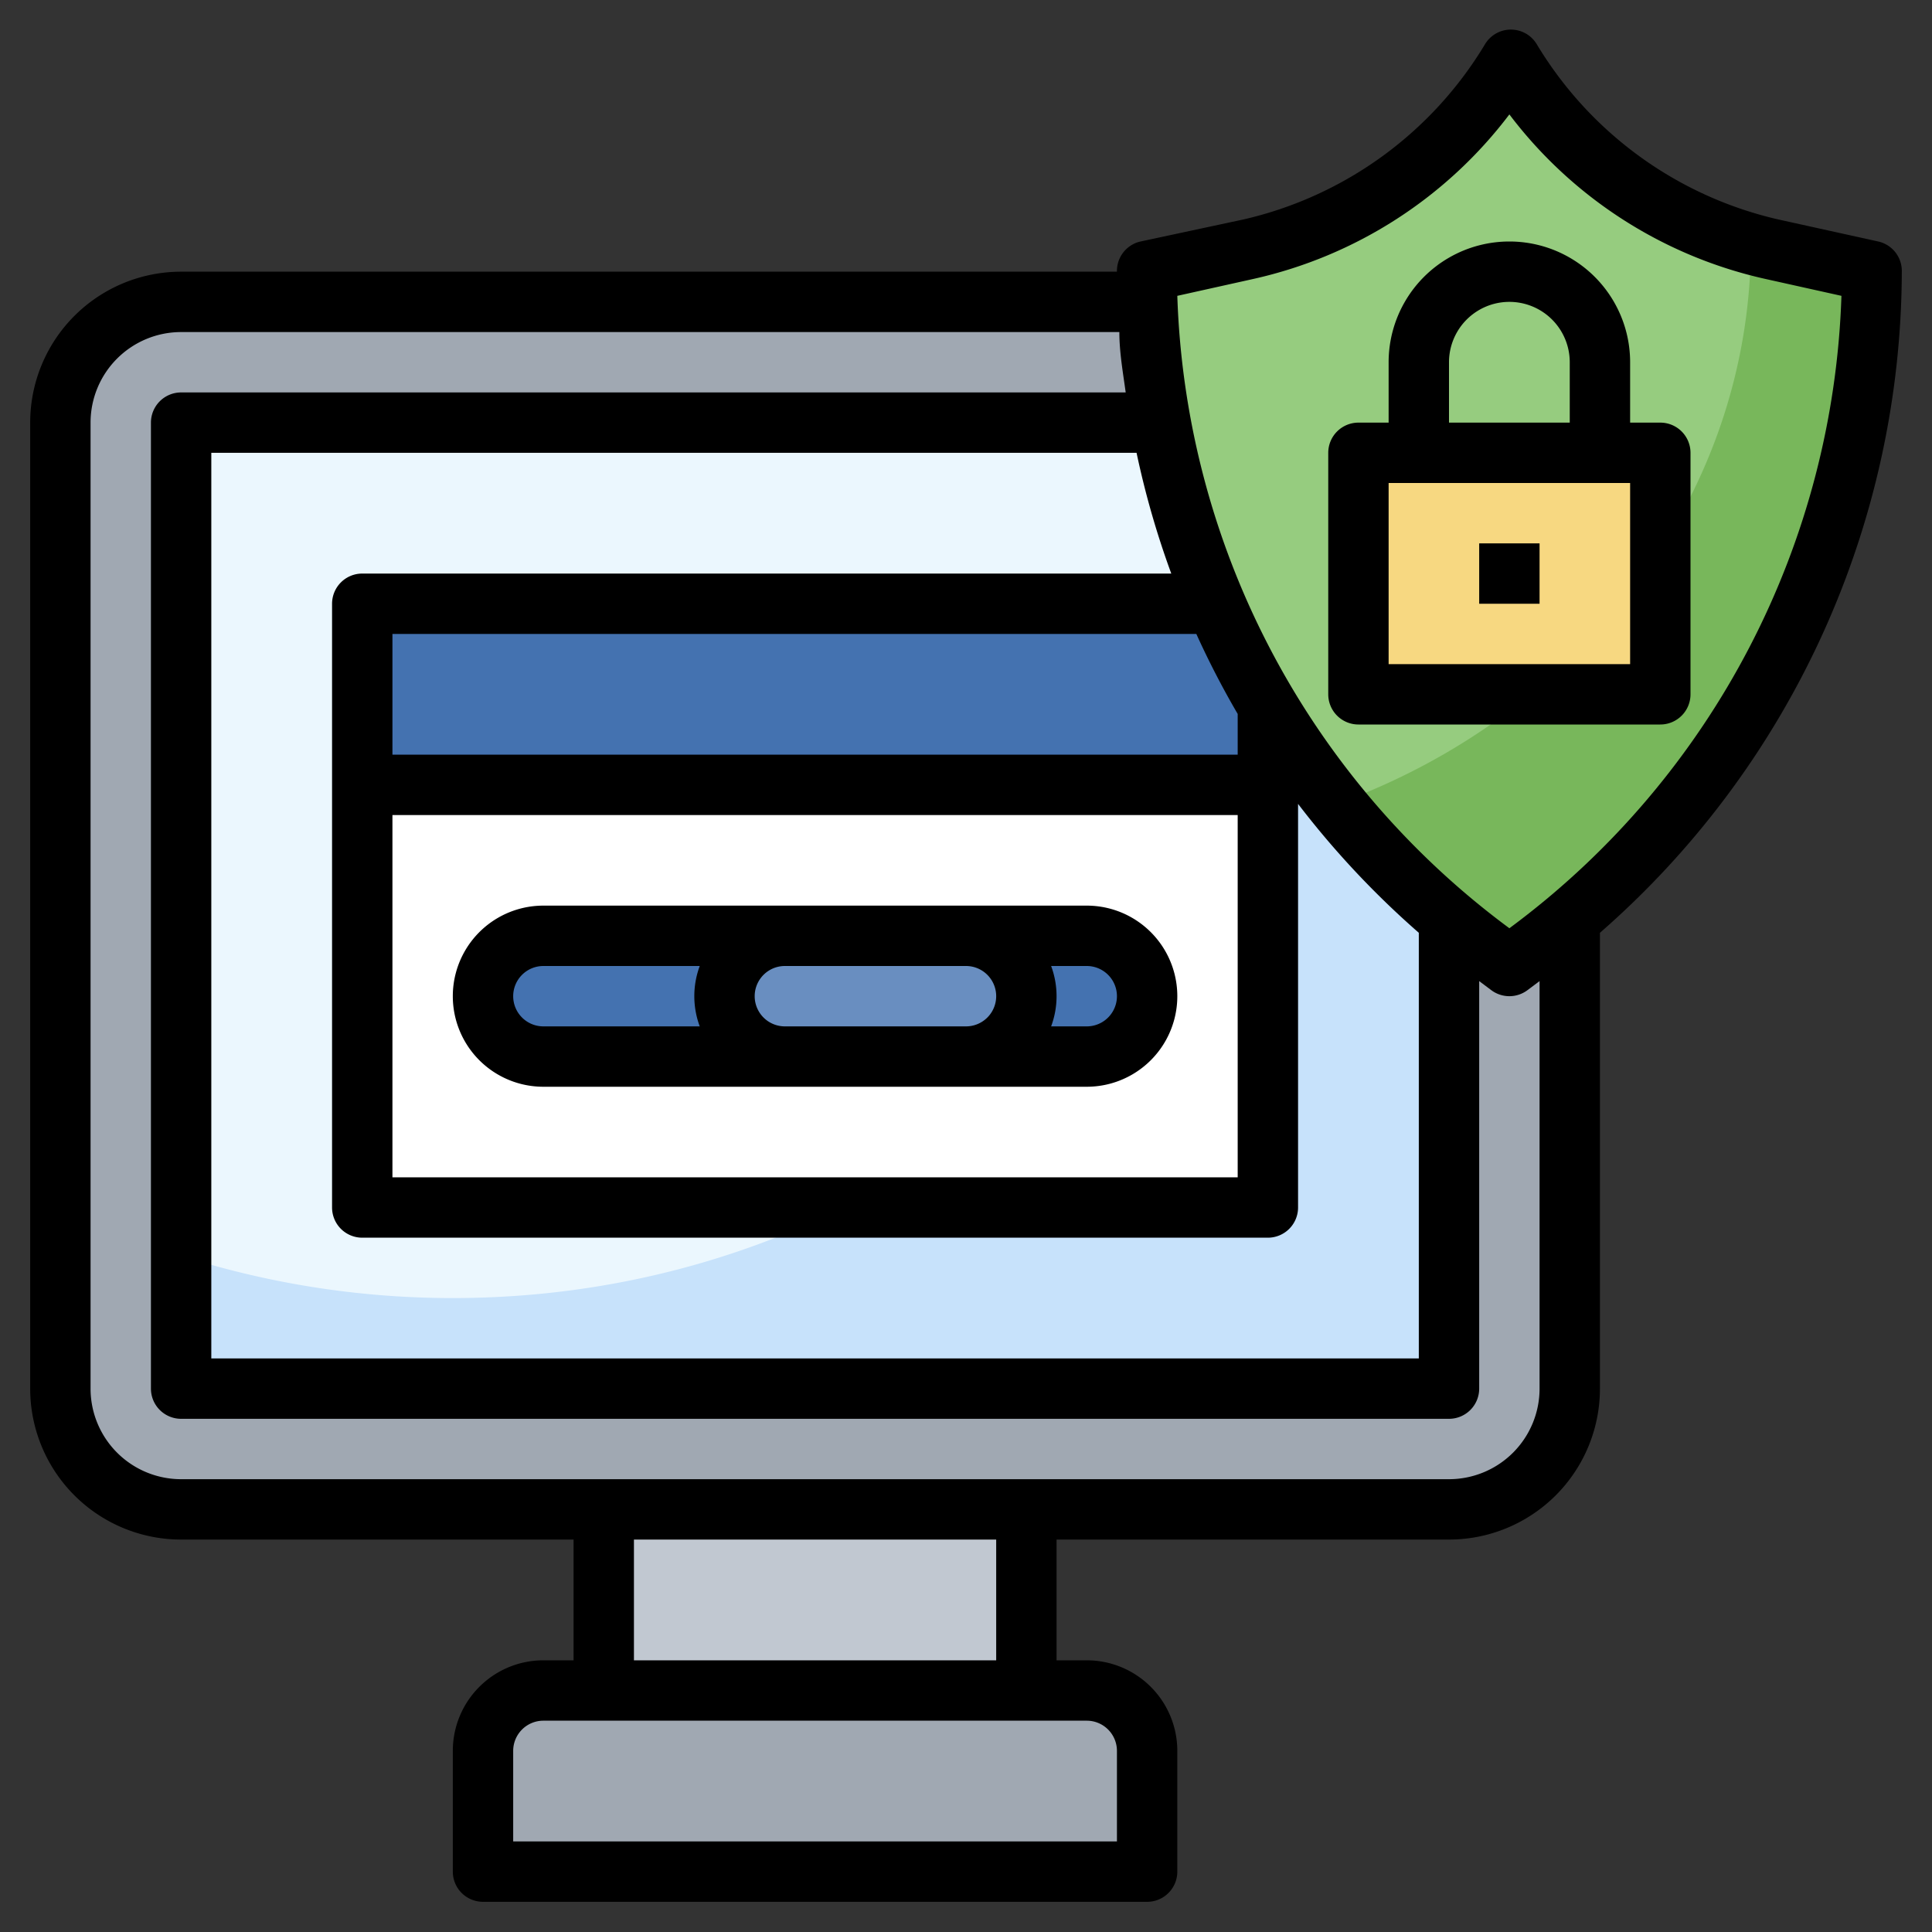 <svg height="512" viewBox="0 0 64 64" width="512" xmlns="http://www.w3.org/2000/svg"><rect x="0" y="0" width="64" height="64" fill="#333333" stroke="none"/><g id="Layer_12" data-name="Layer 12"><rect fill="#a0a8b2" height="40" rx="4" width="50" x="2" y="10"/><path d="m6 14h42v32h-42z" fill="#c7e2fb"/><path d="m6 41.6a29.54 29.54 0 0 0 9 1.4c14.91 0 27-11 27-24.5a22.3 22.3 0 0 0 -.46-4.5h-35.54z" fill="#ebf7fe"/><path d="m12 20h30v20h-30z" fill="#4472b0"/><path d="m12 26h30v14h-30z" fill="#fff"/><path d="m62 9-3.31-.74a13.56 13.56 0 0 1 -8.69-6.26 13.56 13.56 0 0 1 -8.69 6.26l-3.31.74a28 28 0 0 0 11.2 22.4l.8.6.8-.6a28 28 0 0 0 11.2-22.4z" fill="#78b75b"/><path d="m58 8.07a13.56 13.56 0 0 1 -8-6.07 13.56 13.56 0 0 1 -8.69 6.26l-3.31.74a28 28 0 0 0 6.26 17.64c8.01-2.89 13.74-10.1 13.74-18.57z" fill="#96cc7f"/><path d="m20 50h14v6h-14z" fill="#c1c8d1"/><path d="m18 56h18a2 2 0 0 1 2 2v4a0 0 0 0 1 0 0h-22a0 0 0 0 1 0 0v-4a2 2 0 0 1 2-2z" fill="#a0a8b2"/><path d="m45 15h10v8h-10z" fill="#f7d881"/><rect fill="#4472b0" height="4" rx="2" width="22" x="16" y="31"/><rect fill="#698ec0" height="4" rx="2" width="10" x="24" y="31"/><path d="m63 9a1 1 0 0 0 -.78-1l-3.31-.73a12.63 12.63 0 0 1 -8-5.8 1 1 0 0 0 -1.72 0 12.63 12.63 0 0 1 -8 5.8l-3.41.73a1 1 0 0 0 -.78 1h-31a5 5 0 0 0 -5 5v32a5 5 0 0 0 5 5h13v4h-1a3 3 0 0 0 -3 3v4a1 1 0 0 0 1 1h22a1 1 0 0 0 1-1v-4a3 3 0 0 0 -3-3h-1v-4h13a5 5 0 0 0 5-5v-15.1a29.18 29.18 0 0 0 10-21.9zm-21.48.24a14.63 14.63 0 0 0 8.48-5.45 14.63 14.63 0 0 0 8.48 5.45l2.52.56a27.15 27.15 0 0 1 -10.8 20.8l-.2.15-.2-.15a27.15 27.15 0 0 1 -10.8-20.8zm-2.72 9.76h-26.8a1 1 0 0 0 -1 1v20a1 1 0 0 0 1 1h30a1 1 0 0 0 1-1v-13.37a29.34 29.34 0 0 0 4 4.27v14.1h-40v-30h30.65a29 29 0 0 0 1.15 4zm-25.8 8h28v12h-28zm28-2h-28v-4h26.63a28.85 28.85 0 0 0 1.37 2.65zm-4 33v3h-20v-3a1 1 0 0 1 1-1h18a1 1 0 0 1 1 1zm-4-3h-12v-4h12zm15-6h-42a3 3 0 0 1 -3-3v-32a3 3 0 0 1 3-3h31.08c0 .67.12 1.34.21 2h-31.29a1 1 0 0 0 -1 1v32a1 1 0 0 0 1 1h42a1 1 0 0 0 1-1v-13.5l.4.3a1 1 0 0 0 1.2 0l.4-.3v13.5a3 3 0 0 1 -3 3z"/><path d="m56 23v-8a1 1 0 0 0 -1-1h-1v-2a4 4 0 0 0 -8 0v2h-1a1 1 0 0 0 -1 1v8a1 1 0 0 0 1 1h10a1 1 0 0 0 1-1zm-8-11a2 2 0 0 1 4 0v2h-4zm6 10h-8v-6h8z"/><path d="m49 18h2v2h-2z"/><path d="m36 36a3 3 0 0 0 0-6h-18a3 3 0 0 0 0 6zm-19-3a1 1 0 0 1 1-1h5.18a2.87 2.87 0 0 0 0 2h-5.18a1 1 0 0 1 -1-1zm9 1a1 1 0 0 1 0-2h6a1 1 0 0 1 0 2zm10 0h-1.18a2.87 2.87 0 0 0 0-2h1.18a1 1 0 0 1 0 2z"/></g></svg>
